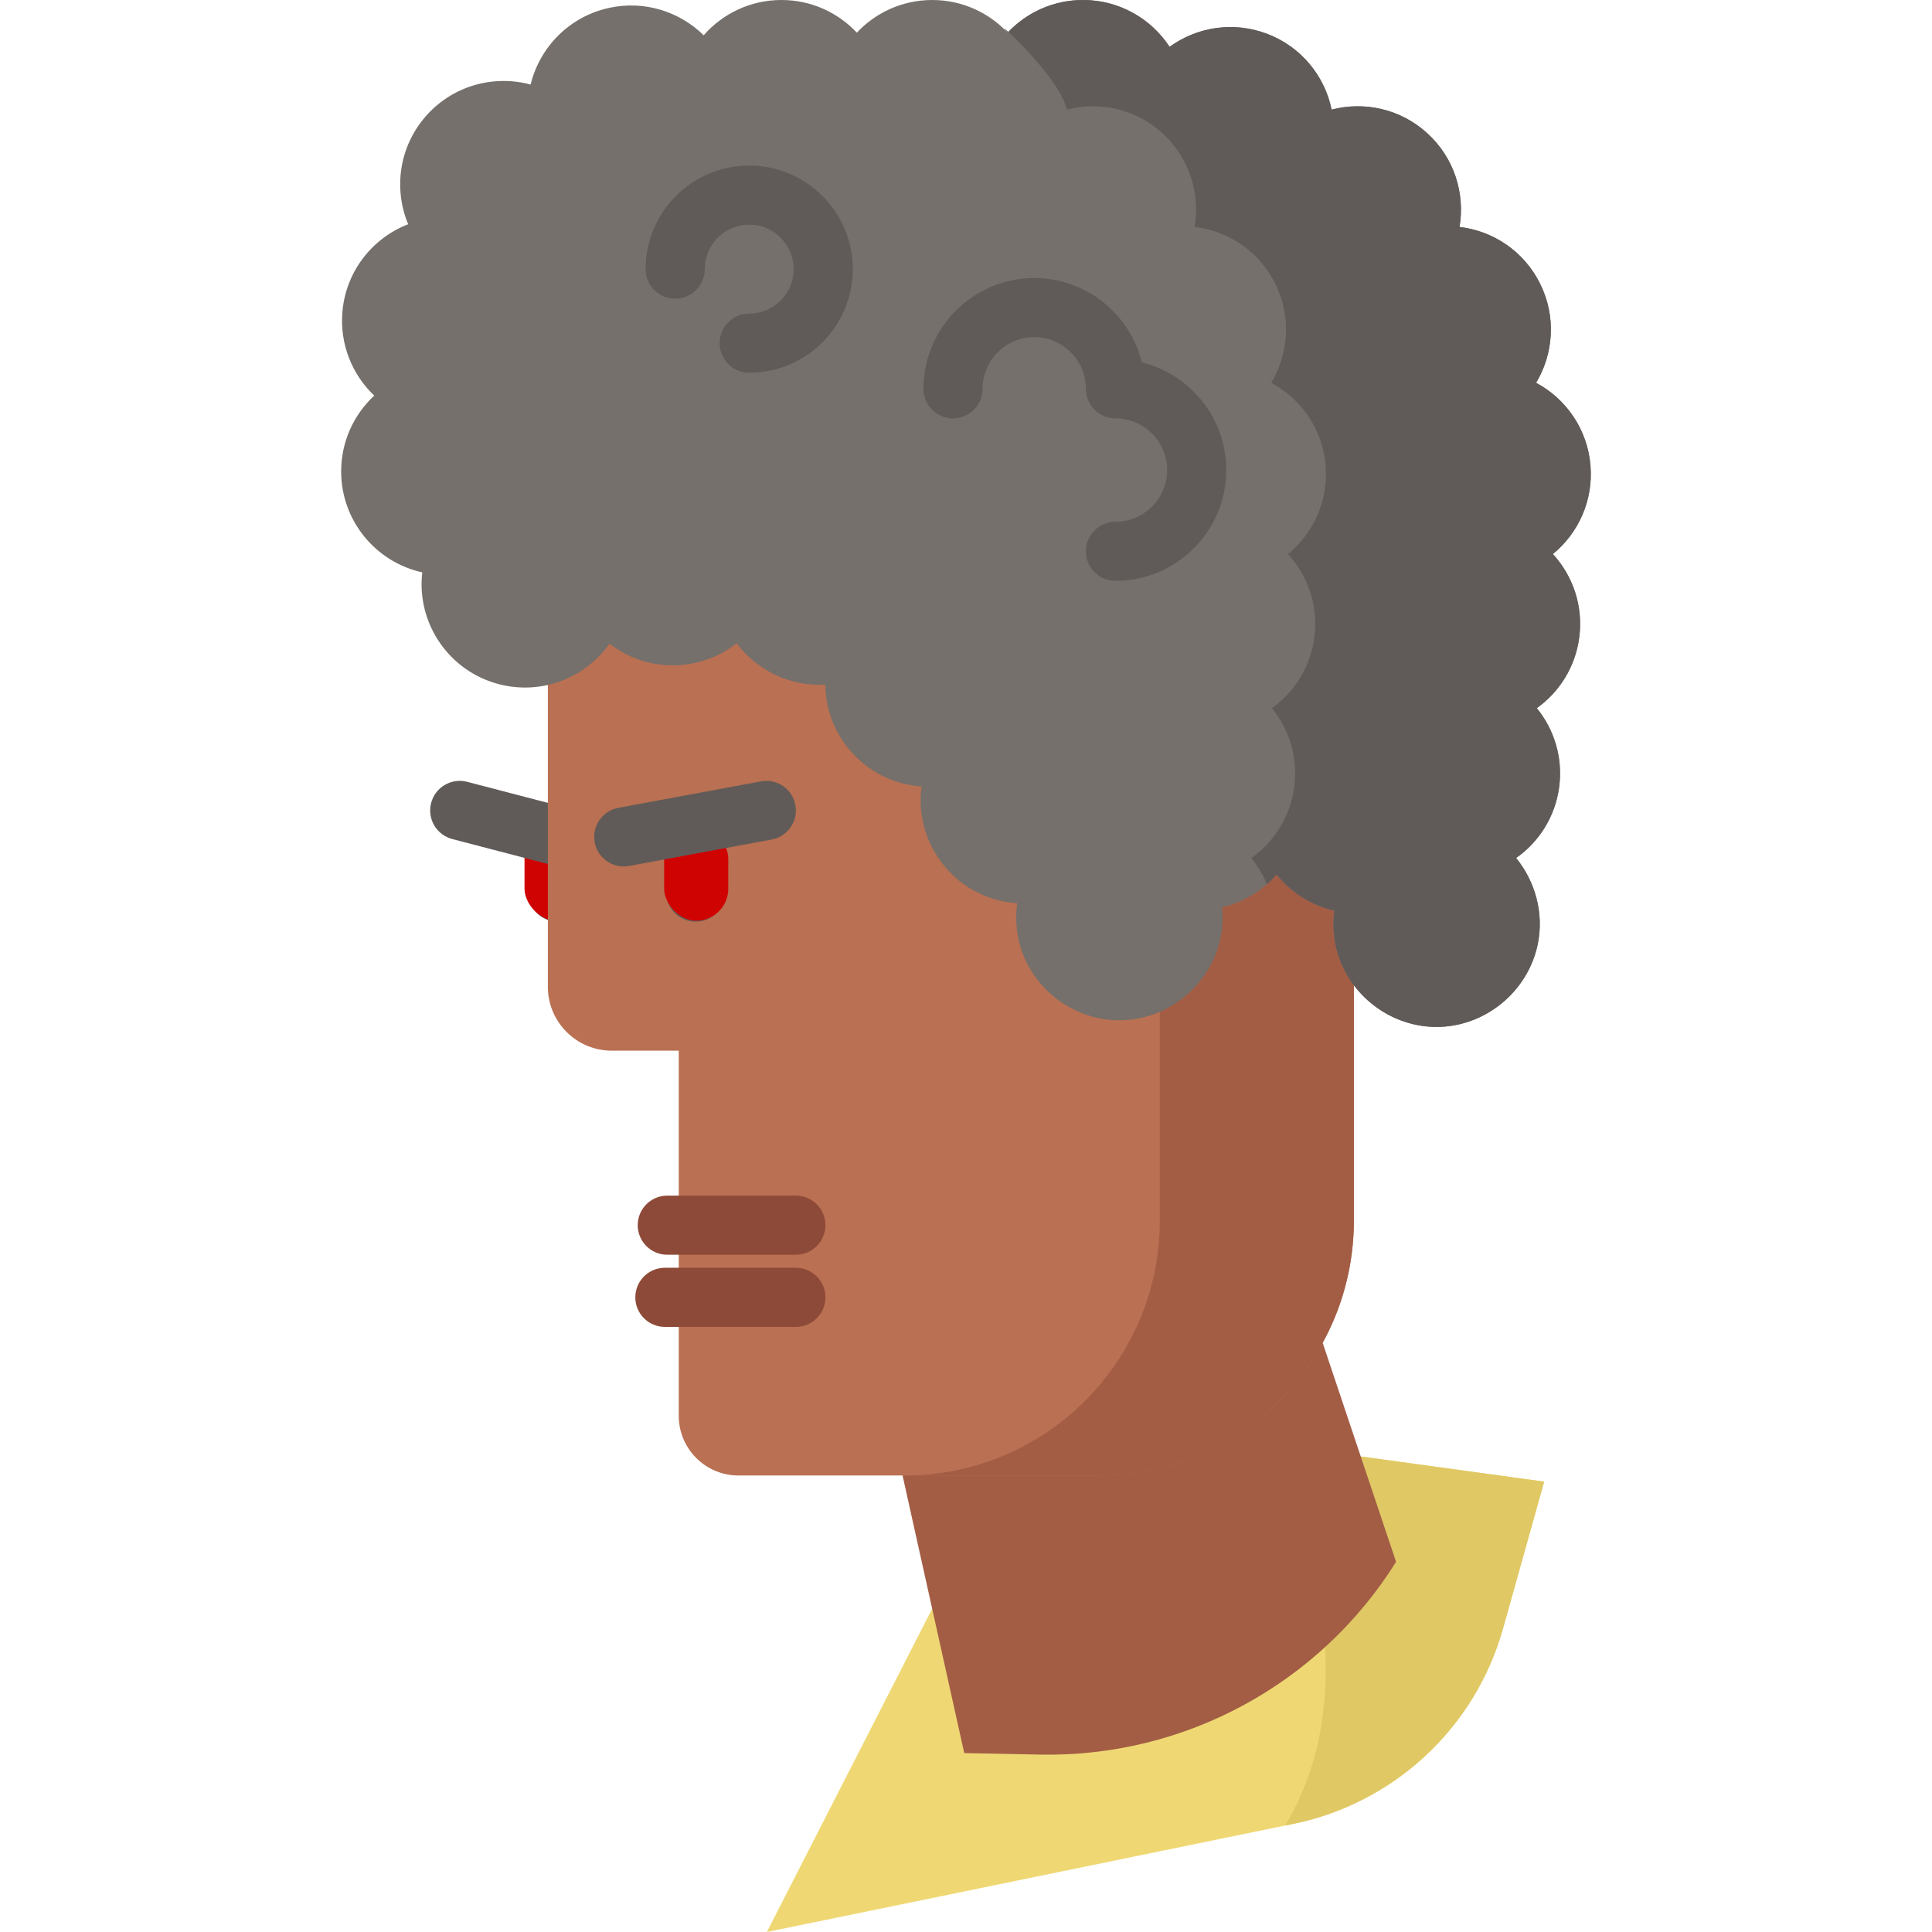 <svg width="512" height="512" viewBox="0 0 512 512" fill="none" xmlns="http://www.w3.org/2000/svg">
<path d="M147.808 244.252C143.481 244.252 139.974 240.744 139.974 236.418V222.845C139.974 218.519 143.48 215.011 147.808 215.011C152.136 215.011 155.642 218.519 155.642 222.845V236.418C155.642 240.744 152.135 244.252 147.808 244.252Z" fill="#605B58"/>
<rect x="139" y="219" width="17" height="25" rx="8.5" fill="#D00303"/>
<path d="M148.725 229.622C148.07 229.622 147.405 229.539 146.742 229.366L119.855 222.352C115.669 221.259 113.161 216.981 114.253 212.795C115.346 208.609 119.627 206.101 123.81 207.192L150.697 214.206C154.883 215.299 157.391 219.577 156.299 223.763C155.381 227.287 152.204 229.622 148.725 229.622Z" fill="#605B58"/>
<path d="M409.214 392.653L398.32 431.551C390.956 457.863 369.502 477.844 342.741 483.349L340.579 483.788L203.223 512L247.03 426.328L336.368 394.585L360.611 385.978L409.214 392.653Z" fill="#EFD873"/>
<path d="M409.214 392.653L398.32 431.551C390.956 457.863 369.502 477.844 342.741 483.349L340.579 483.788C361.177 449.559 345.833 408.781 345.833 408.781L336.37 394.586L360.613 385.979L409.214 392.653Z" fill="#E0C865"/>
<path d="M369.974 413.906L350.518 355.863L239.188 391.019L255.536 464.587L275.598 464.988C313.854 465.752 349.696 446.353 369.974 413.906Z" fill="#A35D45"/>
<path d="M358.789 104.999V323.449C358.789 360.767 328.536 391.019 291.219 391.019H195.699C186.959 391.019 179.875 383.934 179.875 375.196V298.518V278.436H162.12C152.768 278.436 145.187 270.855 145.187 261.503V79.439" fill="#BA7052"/>
<path d="M145.188 79.439V85.592L307.361 104.997V323.447C307.361 360.765 277.109 391.017 239.791 391.017H291.219C328.537 391.017 358.789 360.765 358.789 323.447V104.999L145.188 79.439Z" fill="#A35D45"/>
<path d="M421.493 123.383C420.701 113.743 415.017 105.686 407.082 101.45C411.707 93.733 412.45 83.91 408.177 75.245C403.917 66.591 395.714 61.187 386.792 60.14C388.289 51.291 385.416 41.895 378.321 35.383C371.213 28.847 361.597 26.79 352.894 29.042C351.082 20.242 344.97 12.512 335.951 9.02C326.945 5.539 317.231 7.134 309.953 12.416C305.059 4.942 296.613 0 287.009 0C279.134 0 272.026 3.323 267.036 8.654C262.033 3.324 254.937 0 247.049 0C239.174 0 232.066 3.323 227.076 8.654C222.074 3.324 214.977 0 207.09 0C198.874 0 191.511 3.615 186.484 9.348C180.106 3.067 170.782 0.036 161.386 2.094C150.809 4.419 143.008 12.55 140.622 22.408C130.848 19.766 119.979 22.664 112.857 30.782C105.725 38.913 104.265 50.074 108.171 59.422C98.713 63.074 91.654 71.874 90.741 82.657C90.011 91.287 93.359 99.308 99.177 104.846C93.784 109.848 90.413 116.993 90.413 124.929C90.413 138.025 99.614 148.98 111.908 151.682C110.325 165.204 119.052 178.106 132.623 181.418C143.893 184.169 155.214 179.519 161.519 170.585C167.593 175.295 175.614 177.426 183.732 175.783C188.077 174.907 191.971 173.044 195.234 170.476C197.704 173.799 200.99 176.623 204.959 178.595C209.378 180.81 214.101 181.698 218.714 181.443C218.775 187.42 220.807 193.42 224.884 198.423C229.862 204.521 236.935 207.917 244.225 208.428C243.25 215.658 245.162 223.278 250.153 229.376C255.144 235.502 262.254 238.892 269.562 239.375C268.975 243.639 269.362 248.053 270.86 252.237C274.713 263.002 285.194 270.394 296.635 270.394C309.54 270.394 320.948 261.004 323.487 248.363C324.017 245.726 324.117 243.055 323.854 240.433C329.324 239.168 334.419 236.219 338.315 231.739C342.304 236.732 347.735 239.982 353.585 241.32C353.039 245.533 353.446 249.88 354.928 253.98C358.814 264.73 369.224 272.144 380.693 272.144C393.611 272.144 405.002 262.739 407.544 250.101C409.173 241.998 406.878 233.622 401.786 227.377C407.812 223.14 412.125 216.5 413.181 208.619C414.229 200.805 411.878 193.331 407.265 187.66C413.206 183.424 417.452 176.827 418.5 169.013C419.631 160.626 416.832 152.618 411.525 146.824C418.255 141.324 422.26 132.707 421.493 123.383Z" fill="#75706B"/>
<path d="M421.491 123.381C420.707 113.746 415.017 105.68 407.082 101.451C411.703 93.734 412.455 83.913 408.171 75.249C403.92 66.595 395.713 61.189 386.786 60.142C388.29 51.292 385.412 41.896 378.317 35.378C371.21 28.85 361.597 26.789 352.889 29.045C351.08 20.239 344.965 12.51 335.951 9.023C326.948 5.535 317.226 7.126 309.956 12.412C305.063 4.937 296.616 0 287.014 0C279.134 0 272.027 3.325 267.035 8.654C262.032 3.324 280.889 20.24 282.698 29.047C291.406 26.791 301.02 28.851 308.127 35.38C315.222 41.898 318.089 51.293 316.596 60.144C325.523 61.191 333.719 66.596 337.981 75.251C342.254 83.916 341.513 93.736 336.892 101.453C344.827 105.682 350.505 113.747 351.301 123.383C352.065 132.713 348.064 141.324 341.328 146.827C346.636 152.625 349.437 160.626 348.303 169.018C347.256 176.833 343.006 183.427 337.066 187.667C341.687 193.335 344.031 200.811 342.984 208.626C341.927 216.506 337.621 223.144 331.595 227.384C333.317 229.488 334.712 231.831 335.747 234.327C336.652 233.543 337.513 232.67 338.32 231.744C342.309 236.736 347.737 239.984 353.59 241.324C353.045 245.531 353.448 249.88 354.93 253.978C358.821 264.725 369.231 272.147 380.696 272.147C393.612 272.147 405.001 262.741 407.541 250.097C409.176 241.999 406.877 233.618 401.786 227.383C407.813 223.143 412.13 216.505 413.187 208.625C414.234 200.81 411.879 193.333 407.269 187.666C413.209 183.426 417.449 176.832 418.506 169.017C419.629 160.624 416.838 152.624 411.531 146.826C418.254 141.322 422.265 132.711 421.491 123.381Z" fill="#605B58"/>
<path d="M210.912 332.519H176.834C172.507 332.519 169 329.011 169 324.685C169 320.359 172.506 316.851 176.834 316.851H210.912C215.239 316.851 218.746 320.359 218.746 324.685C218.746 329.012 215.238 332.519 210.912 332.519Z" fill="#8E4A38"/>
<path d="M210.912 351.641H176.198C171.871 351.641 168.364 348.133 168.364 343.807C168.364 339.481 171.87 335.973 176.198 335.973H210.912C215.239 335.973 218.746 339.481 218.746 343.807C218.746 348.133 215.238 351.641 210.912 351.641Z" fill="#8E4A38"/>
<path d="M184.368 244.252C180.041 244.252 176.534 240.744 176.534 236.418V222.845C176.534 218.519 180.04 215.011 184.368 215.011C188.696 215.011 192.202 218.519 192.202 222.845V236.418C192.202 240.744 188.696 244.252 184.368 244.252Z" fill="#605B58"/>
<path d="M295.611 153.931C291.284 153.931 287.777 150.423 287.777 146.097C287.777 141.771 291.283 138.263 295.611 138.263C303.161 138.263 309.303 132.12 309.303 124.57C309.303 117.02 303.16 110.877 295.611 110.877C291.284 110.877 287.777 107.369 287.777 103.043C287.777 95.493 281.634 89.35 274.084 89.35C266.534 89.35 260.392 95.493 260.392 103.043C260.392 107.369 256.886 110.877 252.558 110.877C248.231 110.877 244.724 107.369 244.724 103.043C244.724 86.854 257.894 73.682 274.084 73.682C287.864 73.682 299.459 83.225 302.604 96.049C315.428 99.194 324.971 110.788 324.971 124.568C324.972 140.76 311.8 153.931 295.611 153.931Z" fill="#605B58"/>
<path d="M198.546 98.779C194.219 98.779 190.712 95.271 190.712 90.945C190.712 86.619 194.218 83.111 198.546 83.111C205.044 83.111 210.33 77.825 210.33 71.326C210.33 64.827 205.043 59.541 198.546 59.541C192.047 59.541 186.761 64.827 186.761 71.326C186.761 75.652 183.255 79.16 178.927 79.16C174.6 79.16 171.093 75.652 171.093 71.326C171.093 56.189 183.409 43.873 198.546 43.873C213.683 43.873 225.998 56.188 225.998 71.326C225.998 86.464 213.683 98.779 198.546 98.779Z" fill="#605B58"/>
<rect x="176" y="219" width="17" height="25" rx="8.5" fill="#D00303"/>
<path d="M165.288 229.621C161.586 229.621 158.295 226.987 157.595 223.216C156.805 218.962 159.614 214.873 163.867 214.084L201.655 207.07C205.907 206.278 209.998 209.089 210.787 213.342C211.577 217.596 208.768 221.685 204.515 222.474L166.727 229.488C166.244 229.578 165.762 229.621 165.288 229.621Z" fill="#605B58"/>
</svg>

